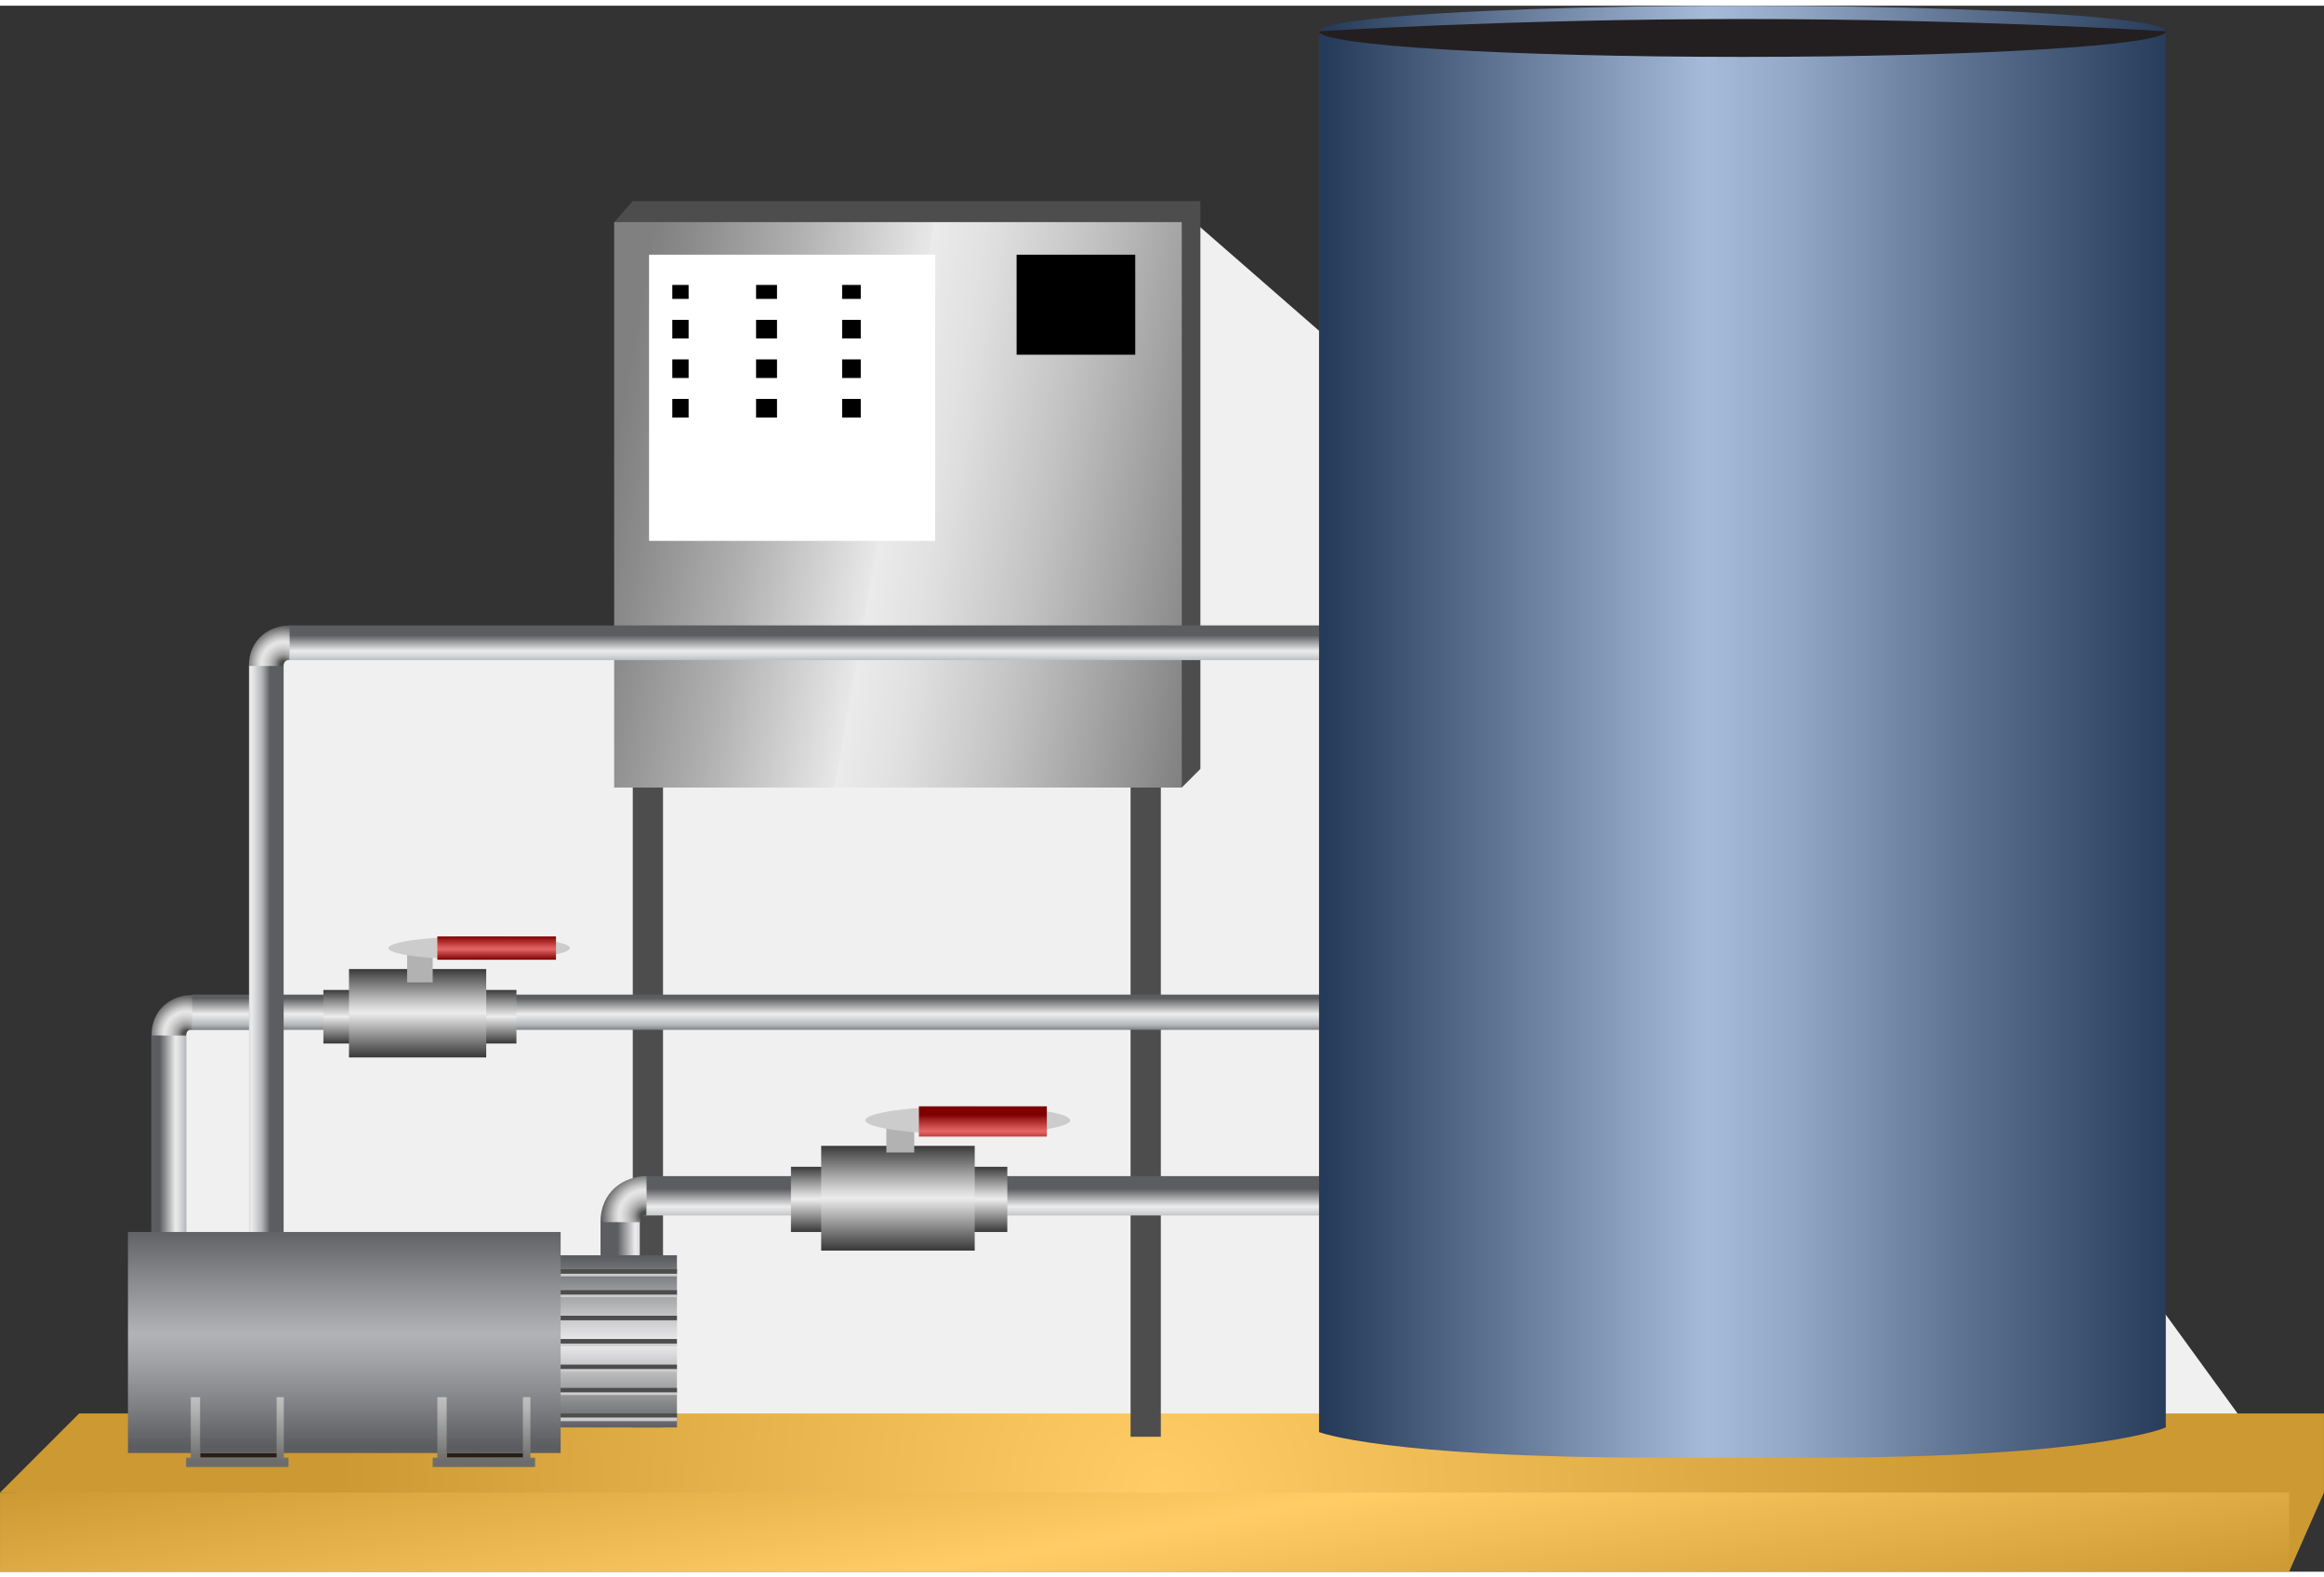 <svg version="1.1" xmlns="http://www.w3.org/2000/svg" xmlns:xlink="http://www.w3.org/1999/xlink" width="112px" height="76px" viewBox="0 0 112.5 75.787" enable-background="new 0 0 112.5 75.787" xml:space="preserve">
<rect x="0" y="0" width="112.5" height="75.787" fill="#333333" stroke="none"/>
<g id="Group_Background">
	<path fill="#F0F0F0" d="M111.261,72.184L73.873,20.721l-7.657-2.928l-8.783-7.658l-25.788,21.06H13.063l0.226,18.354H8.334   L8.108,73.085L111.261,72.184z" />
</g>
<g id="Group_Base">
	<path fill="#CC9933" d="M112.499,68.13L104,71.958l6.811,3.829l1.688-3.829V68.13z" />
	<radialGradient id="SVGID_1_" cx="56.25" cy="71.926" r="39.864" gradientUnits="userSpaceOnUse">
		<stop offset="0" style="stop-color:#FFCC66" />
		<stop offset="1" style="stop-color:#CC9933" />
	</radialGradient>
	<path fill="url(#SVGID_1_)" d="M0.001,71.958l108.922,3.764l3.576-7.592H3.83L0.001,71.958z" />
	<linearGradient id="SVGID_2_" gradientUnits="userSpaceOnUse" x1="53.408" y1="62.541" x2="57.404" y2="85.204">
		<stop offset="0" style="stop-color:#CC9933" />
		<stop offset="0.5" style="stop-color:#FFCC66" />
		<stop offset="1" style="stop-color:#CC9933" />
	</linearGradient>
	<path fill="url(#SVGID_2_)" d="M0.001,71.958h110.81v3.829H0.001V71.958z" />
</g>
<g id="Group_ControlBox">
	<path fill="#4D4D4D" d="M54.729,37.217h1.464v32.04h-1.464V37.217z" />
	<path fill="#4D4D4D" d="M30.631,37.518h1.464v31.288h-1.464V37.518z" />
	<path fill="#4D4D4D" d="M30.631,9.459h27.478v27.477l-0.901,0.902L29.73,10.473L30.631,9.459z" />
	<linearGradient id="SVGID_3_" gradientUnits="userSpaceOnUse" x1="27.804" y1="21.394" x2="59.132" y2="26.918">
		<stop offset="0.06" style="stop-color:#808080" />
		<stop offset="0.13" style="stop-color:#8D8D8D" />
		<stop offset="0.28" style="stop-color:#B0B0B0" />
		<stop offset="0.48" style="stop-color:#E8E8E8" />
		<stop offset="0.48" style="stop-color:#EBEBEB" />
		<stop offset="0.57" style="stop-color:#E0E0E0" />
		<stop offset="0.72" style="stop-color:#C3C3C3" />
		<stop offset="0.92" style="stop-color:#949494" />
		<stop offset="1" style="stop-color:#808080" />
	</linearGradient>
	<path fill="url(#SVGID_3_)" d="M29.73,10.473h27.477v27.365H29.73V10.473z" />
	<path fill="#FFFFFF" d="M31.419,12.05h13.851V25.9H31.419V12.05z" />
	<path d="M54.955,12.05h-5.743v4.841h5.743V12.05z" />
	<path d="M40.766,19.031h0.901v0.901h-0.901V19.031z" />
	<path d="M40.766,17.117h0.901v0.9h-0.901V17.117z" />
	<path d="M40.766,15.203h0.901v0.9h-0.901V15.203z" />
	<path d="M40.766,13.513h0.901v0.676h-0.901V13.513z" />
	<path d="M36.6,19.031h1.013v0.901H36.6V19.031z" />
	<path d="M36.6,17.117h1.013v0.9H36.6V17.117z" />
	<path d="M36.6,15.203h1.013v0.9H36.6V15.203z" />
	<path d="M36.6,13.513h1.013v0.676H36.6V13.513z" />
	<path d="M32.545,19.031h0.789v0.901h-0.789V19.031z" />
	<path d="M32.545,17.117h0.789v0.9h-0.789V17.117z" />
	<path d="M32.545,15.203h0.789v0.9h-0.789V15.203z" />
	<path d="M32.545,13.513h0.789v0.676h-0.789V13.513z" />
</g>
<g id="Group_Pipe1">
	
		<linearGradient id="SVGID_4_" gradientUnits="userSpaceOnUse" x1="-2103.25" y1="6086.394" x2="-2102.25" y2="6086.394" gradientTransform="matrix(1.7 0 0 1.7 3583.269 -10293.897)">
		<stop offset="0" style="stop-color:#5C5D60" />
		<stop offset="0.45" style="stop-color:#ECECED" />
		<stop offset="0.57" style="stop-color:#D9DADB" />
		<stop offset="0.77" style="stop-color:#B1B3B6" />
		<stop offset="1" style="stop-color:#5C5D60" />
	</linearGradient>
	<polygon fill="url(#SVGID_4_)" points="7.324,49.846 9.024,48.628 9.024,59.75 7.324,59.75  " />
	
		<linearGradient id="SVGID_5_" gradientUnits="userSpaceOnUse" x1="-2103.25" y1="6086.395" x2="-2102.25" y2="6086.395" gradientTransform="matrix(0 1.703 -1.703 0 10402.354 3629.907)">
		<stop offset="0" style="stop-color:#5C5D60" />
		<stop offset="0.45" style="stop-color:#ECECED" />
		<stop offset="0.57" style="stop-color:#D9DADB" />
		<stop offset="0.77" style="stop-color:#B1B3B6" />
		<stop offset="1" style="stop-color:#5C5D60" />
	</linearGradient>
	<polygon fill="url(#SVGID_5_)" points="9.292,47.86 65.313,47.86 65.313,49.563 7.921,49.563  " />
	
		<radialGradient id="SVGID_6_" cx="-345.706" cy="806.235" r="23.777" gradientTransform="matrix(-0.082 0.006 0.006 0.082 -24.139 -14.262)" gradientUnits="userSpaceOnUse">
		<stop offset="0" style="stop-color:#4D4D4D" />
		<stop offset="0.09" style="stop-color:#4D4D4D" />
		<stop offset="0.14" style="stop-color:#696969" />
		<stop offset="0.22" style="stop-color:#949494" />
		<stop offset="0.26" style="stop-color:#A5A5A5" />
		<stop offset="0.36" style="stop-color:#C2C2C2" />
		<stop offset="0.4" style="stop-color:#CCCCCC" />
		<stop offset="0.5" style="stop-color:#DFDFDF" />
		<stop offset="0.57" style="stop-color:#E6E6E6" />
		<stop offset="0.68" style="stop-color:#C6C6C6" />
		<stop offset="0.89" style="stop-color:#767676" />
		<stop offset="1" style="stop-color:#4D4D4D" />
	</radialGradient>
	<path fill="url(#SVGID_6_)" d="M9.302,47.875c-0.96,0-1.968,0.657-1.968,1.961l1.668,0.004c0.034-0.229,0.13-0.284,0.294-0.299   C9.315,49.104,9.302,47.875,9.302,47.875z" />
</g>
<g id="Group_Pipe3">
	
		<linearGradient id="SVGID_7_" gradientUnits="userSpaceOnUse" x1="-2103.25" y1="6086.393" x2="-2102.25" y2="6086.393" gradientTransform="matrix(1.678 0 0 1.678 3540.674 -10165.646)">
		<stop offset="0" style="stop-color:#5C5D60" />
		<stop offset="0.45" style="stop-color:#ECECED" />
		<stop offset="0.57" style="stop-color:#D9DADB" />
		<stop offset="0.77" style="stop-color:#B1B3B6" />
		<stop offset="1" style="stop-color:#5C5D60" />
	</linearGradient>
	<polygon fill="url(#SVGID_7_)" points="12.053,31.951 13.73,30.747 13.73,60.247 12.053,60.247  " />
	
		<linearGradient id="SVGID_8_" gradientUnits="userSpaceOnUse" x1="-2103.25" y1="6086.392" x2="-2102.25" y2="6086.392" gradientTransform="matrix(0 1.681 -1.681 0 10271.263 3565.974)">
		<stop offset="0" style="stop-color:#5C5D60" />
		<stop offset="0.45" style="stop-color:#ECECED" />
		<stop offset="0.57" style="stop-color:#D9DADB" />
		<stop offset="0.77" style="stop-color:#B1B3B6" />
		<stop offset="1" style="stop-color:#5C5D60" />
	</linearGradient>
	<polygon fill="url(#SVGID_8_)" points="13.995,29.991 65,29.991 65,31.672 12.641,31.672  " />
	
		<radialGradient id="SVGID_9_" cx="-418.455" cy="593.382" r="23.778" gradientTransform="matrix(-0.082 0.006 0.006 0.082 -24.139 -14.262)" gradientUnits="userSpaceOnUse">
		<stop offset="0" style="stop-color:#4D4D4D" />
		<stop offset="0.09" style="stop-color:#4D4D4D" />
		<stop offset="0.14" style="stop-color:#696969" />
		<stop offset="0.22" style="stop-color:#949494" />
		<stop offset="0.26" style="stop-color:#A5A5A5" />
		<stop offset="0.36" style="stop-color:#C2C2C2" />
		<stop offset="0.4" style="stop-color:#CCCCCC" />
		<stop offset="0.5" style="stop-color:#DFDFDF" />
		<stop offset="0.57" style="stop-color:#E6E6E6" />
		<stop offset="0.68" style="stop-color:#C6C6C6" />
		<stop offset="0.89" style="stop-color:#767676" />
		<stop offset="1" style="stop-color:#4D4D4D" />
	</radialGradient>
	<path fill="url(#SVGID_9_)" d="M14.017,29.992c-0.959,0-1.968,0.658-1.968,1.961l1.668,0.005c0.035-0.229,0.13-0.285,0.294-0.299   C14.031,31.222,14.017,29.992,14.017,29.992z" />
</g>
<g id="Group_Pipe2">
	
		<linearGradient id="SVGID_10_" gradientUnits="userSpaceOnUse" x1="-2103.341" y1="6086.176" x2="-2102.341" y2="6086.176" gradientTransform="matrix(1.901 0 0 1.901 4028.363 -11512.987)">
		<stop offset="0" style="stop-color:#5C5D60" />
		<stop offset="0.45" style="stop-color:#ECECED" />
		<stop offset="0.57" style="stop-color:#D9DADB" />
		<stop offset="0.77" style="stop-color:#B1B3B6" />
		<stop offset="1" style="stop-color:#5C5D60" />
	</linearGradient>
	<path fill="url(#SVGID_10_)" d="M29.07,58.864l1.901-1.363v2.941c0,0-0.159,0.593-0.903,0.593c-0.88,0-0.998-0.593-0.998-0.593   V58.864z" />
	
		<linearGradient id="SVGID_11_" gradientUnits="userSpaceOnUse" x1="-2103.25" y1="6086.393" x2="-2102.25" y2="6086.393" gradientTransform="matrix(0 1.904 -1.904 0 11637.56 4061.861)">
		<stop offset="0" style="stop-color:#5C5D60" />
		<stop offset="0.45" style="stop-color:#ECECED" />
		<stop offset="0.57" style="stop-color:#D9DADB" />
		<stop offset="0.77" style="stop-color:#B1B3B6" />
		<stop offset="1" style="stop-color:#5C5D60" />
	</linearGradient>
	<polygon fill="url(#SVGID_11_)" points="31.271,56.644 64.75,56.644 64.75,58.548 29.736,58.548  " />
	
		<radialGradient id="SVGID_12_" cx="-595.097" cy="930.034" r="23.785" gradientTransform="matrix(-0.093 0.007 0.007 0.093 -30.645 -23.759)" gradientUnits="userSpaceOnUse">
		<stop offset="0" style="stop-color:#4D4D4D" />
		<stop offset="0.09" style="stop-color:#4D4D4D" />
		<stop offset="0.14" style="stop-color:#696969" />
		<stop offset="0.22" style="stop-color:#949494" />
		<stop offset="0.26" style="stop-color:#A5A5A5" />
		<stop offset="0.36" style="stop-color:#C2C2C2" />
		<stop offset="0.4" style="stop-color:#CCCCCC" />
		<stop offset="0.5" style="stop-color:#DFDFDF" />
		<stop offset="0.57" style="stop-color:#E6E6E6" />
		<stop offset="0.68" style="stop-color:#C6C6C6" />
		<stop offset="0.89" style="stop-color:#767676" />
		<stop offset="1" style="stop-color:#4D4D4D" />
	</radialGradient>
	<path fill="url(#SVGID_12_)" d="M31.295,56.642c-1.087,0-2.228,0.747-2.228,2.228l1.888,0.005c0.039-0.26,0.147-0.323,0.333-0.34   C31.31,58.037,31.295,56.642,31.295,56.642z" />
</g>
<g id="Group_Valve1">
	<linearGradient id="SVGID_13_" gradientUnits="userSpaceOnUse" x1="20.327" y1="50.226" x2="20.327" y2="47.634">
		<stop offset="0" style="stop-color:#383838" />
		<stop offset="0.5" style="stop-color:#ECECEC" />
		<stop offset="0.57" style="stop-color:#D9D9D9" />
		<stop offset="0.71" style="stop-color:#A8A8A8" />
		<stop offset="0.92" style="stop-color:#5A5A5A" />
		<stop offset="1" style="stop-color:#383838" />
	</linearGradient>
	<path fill="url(#SVGID_13_)" d="M15.654,47.634H25v2.592h-9.346V47.634z" />
	<linearGradient id="SVGID_14_" gradientUnits="userSpaceOnUse" x1="20.214" y1="50.9" x2="20.214" y2="46.621">
		<stop offset="0" style="stop-color:#383838" />
		<stop offset="0.5" style="stop-color:#ECECEC" />
		<stop offset="0.57" style="stop-color:#D9D9D9" />
		<stop offset="0.71" style="stop-color:#A8A8A8" />
		<stop offset="0.92" style="stop-color:#5A5A5A" />
		<stop offset="1" style="stop-color:#383838" />
	</linearGradient>
	<path fill="url(#SVGID_14_)" d="M16.893,46.621h6.644V50.9h-6.644V46.621z" />
	<path fill="#B2B2B2" d="M19.708,47.269h1.238v-1.66h-1.238V47.269z" />
	<ellipse fill="#CCCCCC" cx="23.199" cy="45.607" rx="4.392" ry="0.563" />
</g>
<g id="Group_Valve2">
	<linearGradient id="SVGID_15_" gradientUnits="userSpaceOnUse" x1="43.525" y1="59.347" x2="43.525" y2="56.192">
		<stop offset="0" style="stop-color:#383838" />
		<stop offset="0.5" style="stop-color:#ECECEC" />
		<stop offset="0.57" style="stop-color:#D9D9D9" />
		<stop offset="0.71" style="stop-color:#A8A8A8" />
		<stop offset="0.92" style="stop-color:#5A5A5A" />
		<stop offset="1" style="stop-color:#383838" />
	</linearGradient>
	<path fill="url(#SVGID_15_)" d="M38.289,56.192h10.473v3.154H38.289V56.192z" />
	<linearGradient id="SVGID_16_" gradientUnits="userSpaceOnUse" x1="43.468" y1="60.247" x2="43.468" y2="55.179">
		<stop offset="0" style="stop-color:#383838" />
		<stop offset="0.5" style="stop-color:#ECECEC" />
		<stop offset="0.57" style="stop-color:#D9D9D9" />
		<stop offset="0.71" style="stop-color:#A8A8A8" />
		<stop offset="0.92" style="stop-color:#5A5A5A" />
		<stop offset="1" style="stop-color:#383838" />
	</linearGradient>
	<path fill="url(#SVGID_16_)" d="M39.752,55.179h7.432v5.068h-7.432V55.179z" />
	<path fill="#B2B2B2" d="M42.906,55.501h1.351v-1.205h-1.351V55.501z" />
	<ellipse fill="#CCCCCC" cx="46.847" cy="53.94" rx="4.955" ry="0.676" />
</g>
<g id="Group_Lever1">
	<linearGradient id="SVGID_17_" gradientUnits="userSpaceOnUse" x1="24.044" y1="46.171" x2="24.044" y2="45.044">
		<stop offset="0" style="stop-color:#7F0000" />
		<stop offset="0.45" style="stop-color:#E56565" />
		<stop offset="0.58" style="stop-color:#D25252" />
		<stop offset="0.84" style="stop-color:#A22222" />
		<stop offset="1" style="stop-color:#7F0000" />
	</linearGradient>
	<path fill="url(#SVGID_17_)" d="M21.172,45.044h5.743v1.127h-5.743V45.044z" />
</g>
<g id="Group_Lever2">
	
		<linearGradient id="SVGID_18_" gradientUnits="userSpaceOnUse" x1="-2103.07" y1="6086.819" x2="-2102.07" y2="6086.819" gradientTransform="matrix(0 -1.465 -1.465 0 8963.553 -3025.848)">
		<stop offset="0" style="stop-color:#7F0000" />
		<stop offset="0.45" style="stop-color:#E56565" />
		<stop offset="0.58" style="stop-color:#D25252" />
		<stop offset="0.84" style="stop-color:#A22222" />
		<stop offset="1" style="stop-color:#7F0000" />
	</linearGradient>
	<rect x="44.482" y="53.265" fill="url(#SVGID_18_)" width="6.193" height="1.465" />
</g>
<g id="Group_Motor">
	
		<linearGradient id="SVGID_19_" gradientUnits="userSpaceOnUse" x1="-2103.262" y1="6086.366" x2="-2102.262" y2="6086.366" gradientTransform="matrix(0 -8.334 -8.334 0 50753.621 -17459.785)">
		<stop offset="0" style="stop-color:#5C5D60" />
		<stop offset="0.5" style="stop-color:#ECECED" />
		<stop offset="0.58" style="stop-color:#D9D9DB" />
		<stop offset="0.76" style="stop-color:#A8A9AB" />
		<stop offset="1" style="stop-color:#5C5D60" />
	</linearGradient>
	<rect x="26.915" y="60.472" fill="url(#SVGID_19_)" width="5.855" height="8.334" />
	<rect x="26.915" y="68.13" fill="#4D4D4D" width="5.855" height="0.225" />
	<rect x="26.915" y="66.892" fill="#4D4D4D" width="5.855" height="0.225" />
	<rect x="26.915" y="65.765" fill="#4D4D4D" width="5.855" height="0.227" />
	<rect x="26.915" y="64.526" fill="#4D4D4D" width="5.855" height="0.225" />
	<rect x="26.915" y="63.399" fill="#4D4D4D" width="5.855" height="0.226" />
	<rect x="26.915" y="62.161" fill="#4D4D4D" width="5.855" height="0.226" />
	<rect x="27.14" y="61.148" fill="#4D4D4D" width="5.631" height="0.226" />
	<rect x="26.915" y="68.325" fill="#CCCCCC" width="5.855" height="0.174" />
	<rect x="26.915" y="67.111" fill="#CCCCCC" width="5.855" height="0.124" />
	<rect x="26.915" y="65.984" fill="#CCCCCC" width="5.855" height="0.124" />
	<rect x="26.915" y="64.746" fill="#CCCCCC" width="5.855" height="0.124" />
	<rect x="26.915" y="63.619" fill="#CCCCCC" width="5.855" height="0.124" />
	<rect x="26.915" y="62.382" fill="#CCCCCC" width="5.855" height="0.123" />
	<rect x="27.14" y="61.368" fill="#CCCCCC" width="5.631" height="0.124" />
	<rect x="9.686" y="70.044" fill="#231F20" width="3.829" height="0.225" />
	<rect x="21.622" y="70.044" fill="#231F20" width="3.829" height="0.225" />
	
		<linearGradient id="SVGID_20_" gradientUnits="userSpaceOnUse" x1="-2103.27" y1="6086.349" x2="-2102.27" y2="6086.349" gradientTransform="matrix(0 -10.697 -10.697 0 65124.164 -22429.269)">
		<stop offset="0" style="stop-color:#5C5D60" />
		<stop offset="0.19" style="stop-color:#818285" />
		<stop offset="0.4" style="stop-color:#A4A5A8" />
		<stop offset="0.51" style="stop-color:#B1B3B6" />
		<stop offset="0.73" style="stop-color:#8C8E91" />
		<stop offset="1" style="stop-color:#5C5D60" />
	</linearGradient>
	<rect x="6.194" y="59.347" fill="url(#SVGID_20_)" width="20.945" height="10.697" />
	
		<linearGradient id="SVGID_21_" gradientUnits="userSpaceOnUse" x1="-2103.238" y1="6086.42" x2="-2102.238" y2="6086.42" gradientTransform="matrix(0 3.379 3.379 0 -20541.981 7173.971)">
		<stop offset="0" style="stop-color:#C8C8C8" />
		<stop offset="0.29" style="stop-color:#B1B1B1" />
		<stop offset="0.91" style="stop-color:#757575" />
		<stop offset="1" style="stop-color:#6C6C6C" />
	</linearGradient>
	<polygon fill="url(#SVGID_21_)" points="21.172,67.341 21.622,67.341 21.622,70.269 25.313,70.269 25.313,67.341 25.676,67.341    25.676,70.269 25.901,70.269 25.901,70.72 20.946,70.72 20.946,70.269 21.172,70.269  " />
	
		<linearGradient id="SVGID_22_" gradientUnits="userSpaceOnUse" x1="-2103.238" y1="6086.421" x2="-2102.238" y2="6086.421" gradientTransform="matrix(0 3.379 3.379 0 -20553.918 7173.971)">
		<stop offset="0" style="stop-color:#C8C8C8" />
		<stop offset="0.29" style="stop-color:#B1B1B1" />
		<stop offset="0.91" style="stop-color:#757575" />
		<stop offset="1" style="stop-color:#6C6C6C" />
	</linearGradient>
	<polygon fill="url(#SVGID_22_)" points="9.235,67.341 9.686,67.341 9.686,70.269 13.391,70.269 13.391,67.341 13.739,67.341    13.739,70.269 13.965,70.269 13.965,70.72 9.01,70.72 9.01,70.269 9.235,70.269  " />
</g>
<g id="Group_Tank">
	
		<linearGradient id="SVGID_23_" gradientUnits="userSpaceOnUse" x1="-2103.245" y1="6086.406" x2="-2102.245" y2="6086.406" gradientTransform="matrix(40.99 0 0 -40.99 86276.273 249484.25)">
		<stop offset="0" style="stop-color:#263A59" />
		<stop offset="0.45" style="stop-color:#A6BAD9" />
		<stop offset="0.55" style="stop-color:#93A7C6" />
		<stop offset="0.73" style="stop-color:#637796" />
		<stop offset="0.77" style="stop-color:#596D8C" />
		<stop offset="1" style="stop-color:#263A59" />
	</linearGradient>
	<ellipse fill="url(#SVGID_23_)" cx="84.347" cy="1.238" rx="20.495" ry="1.238" />
	
		<linearGradient id="SVGID_24_" gradientUnits="userSpaceOnUse" x1="-2103.245" y1="6086.409" x2="-2102.245" y2="6086.409" gradientTransform="matrix(40.99 0 0 -40.99 86276.273 249518.938)">
		<stop offset="0" style="stop-color:#263A59" />
		<stop offset="0.45" style="stop-color:#A6BAD9" />
		<stop offset="0.55" style="stop-color:#93A7C6" />
		<stop offset="0.73" style="stop-color:#637796" />
		<stop offset="0.77" style="stop-color:#596D8C" />
		<stop offset="1" style="stop-color:#263A59" />
	</linearGradient>
	<path fill="url(#SVGID_24_)" d="M104.842,1.351h-0.563H63.852V69.03c0,0,3.148,1.238,16.441,1.238h7.457   c13.875,0,17.092-1.463,17.092-1.463V1.351" />
	<path fill="#231F20" d="M84.347,0.644c11.319,0,20.495,0.595,20.495,0.595c0,0.684-9.176,1.238-20.495,1.238   S63.852,1.923,63.852,1.239C63.852,1.239,73.027,0.644,84.347,0.644z" />
</g>
</svg>